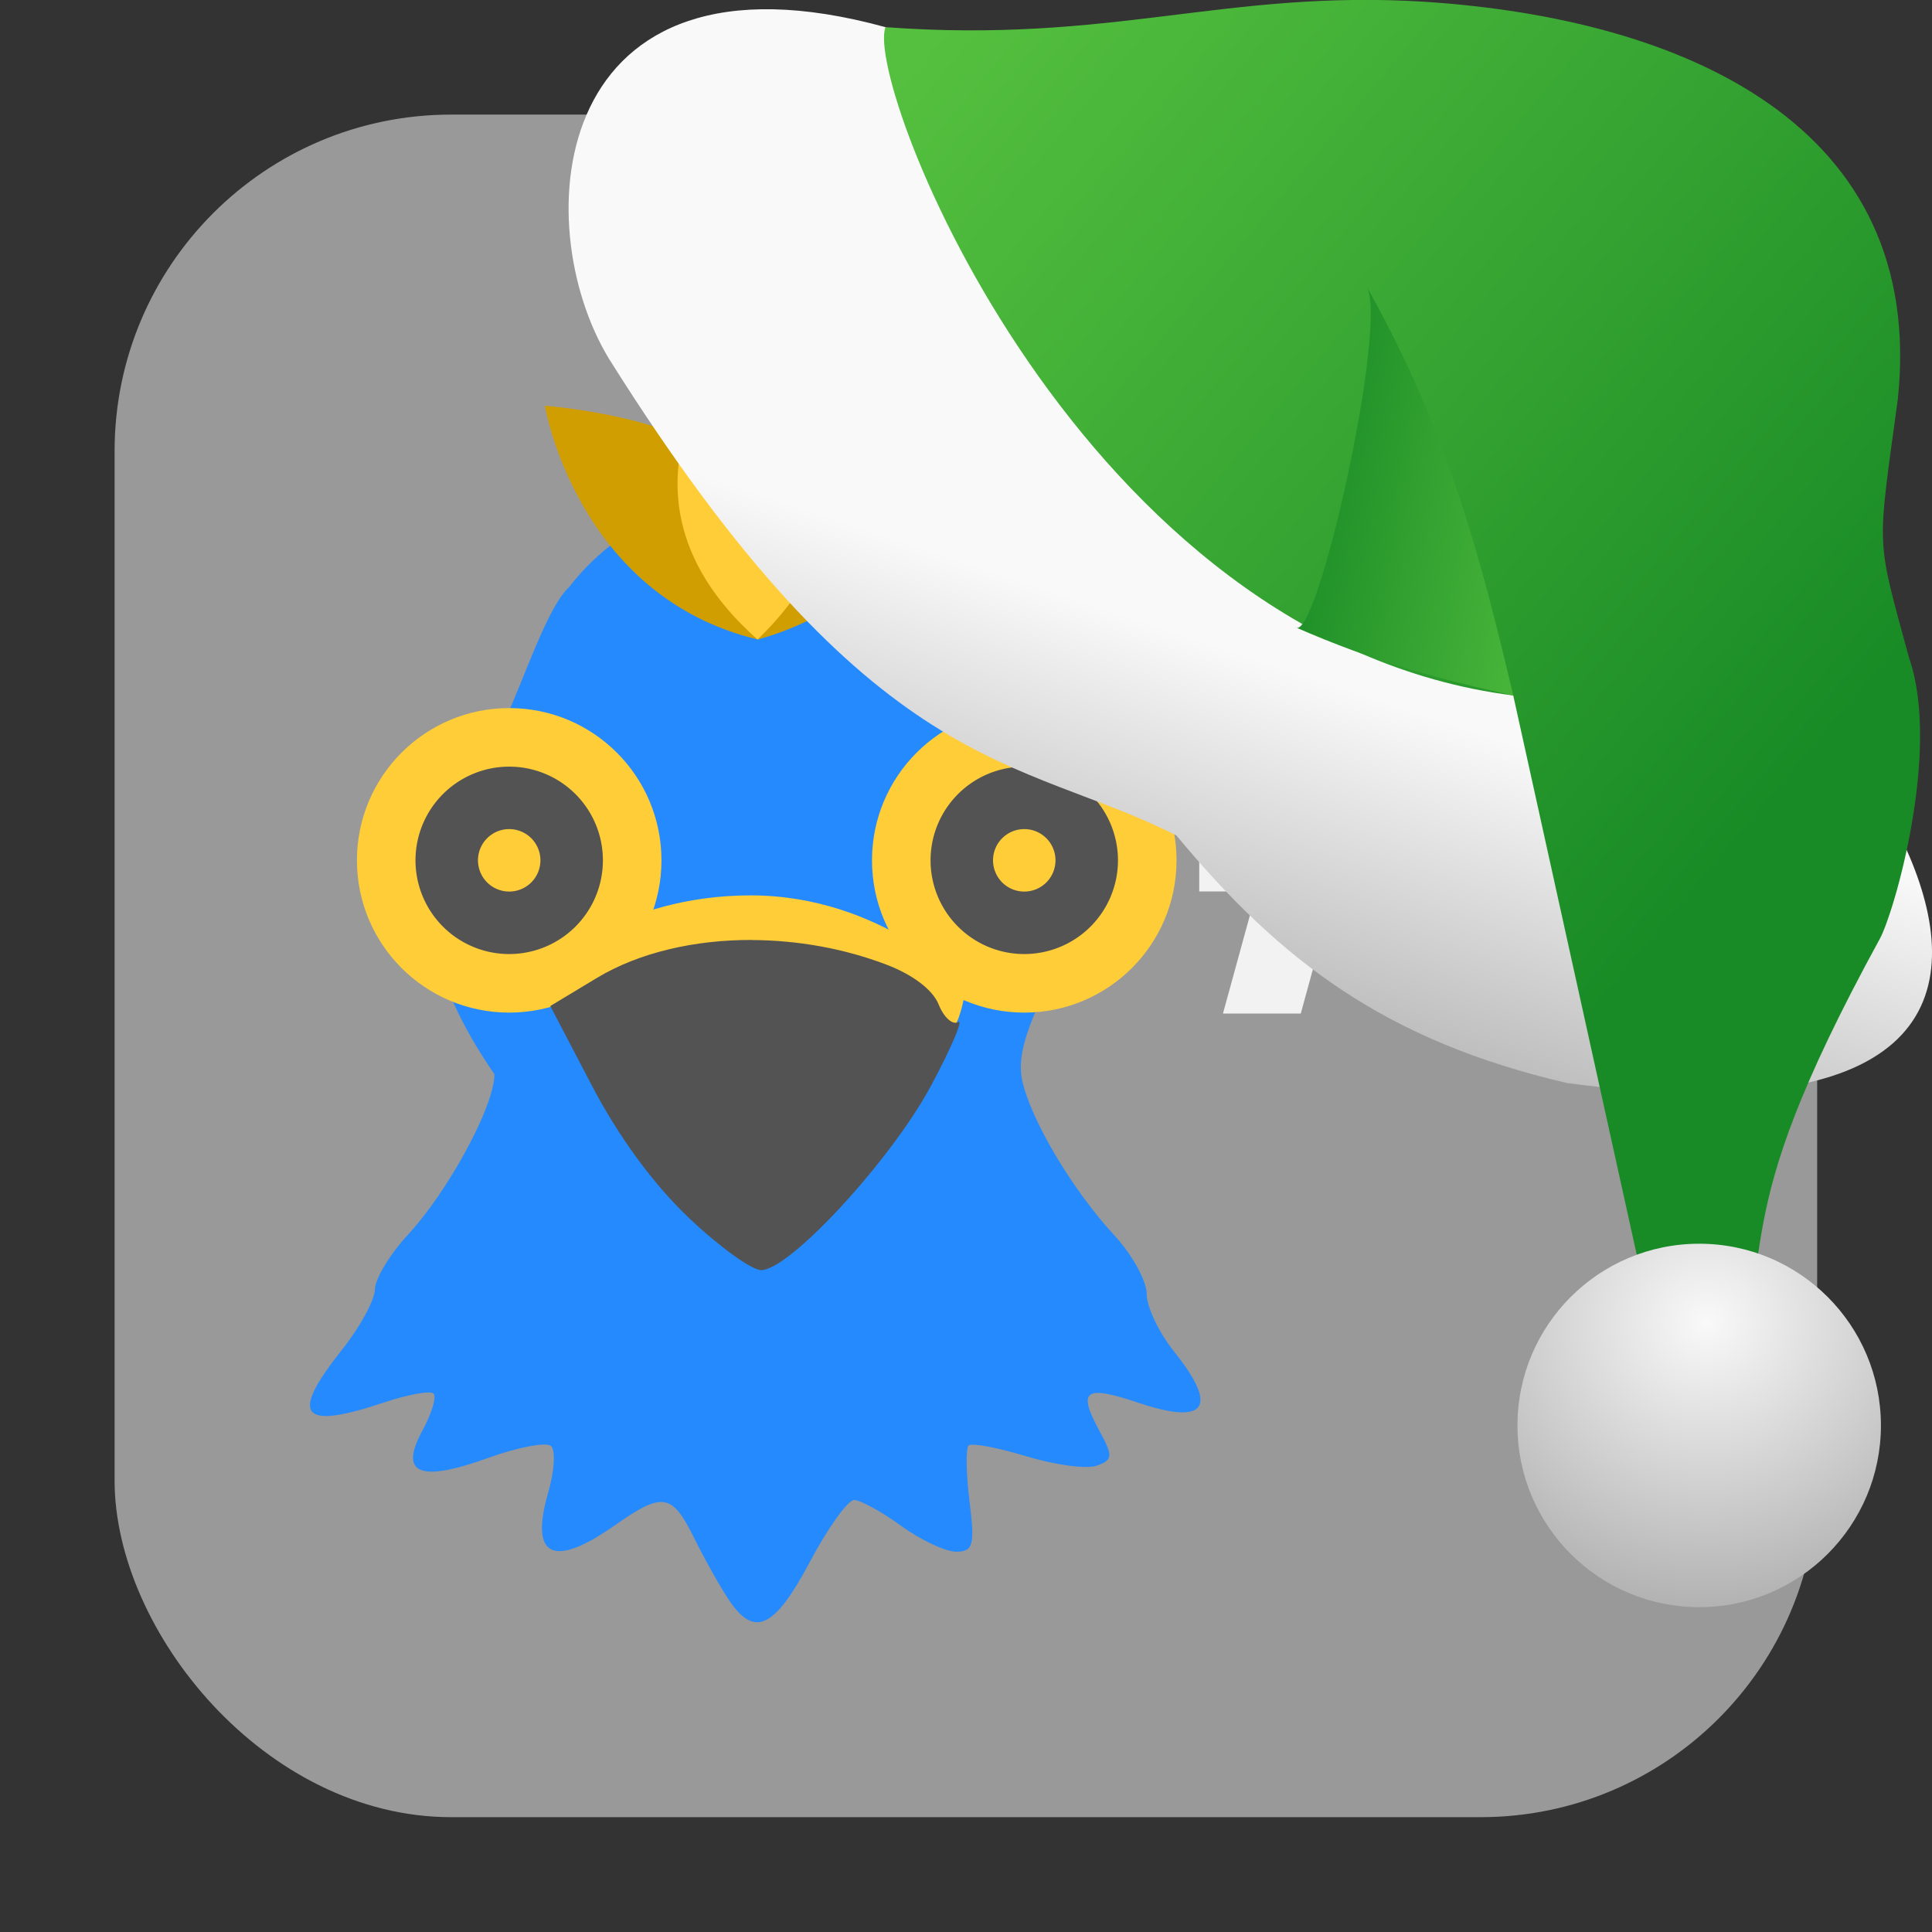 <svg xmlns="http://www.w3.org/2000/svg" viewBox="0 0 32 32" xmlns:xlink="http://www.w3.org/1999/xlink"><rect x="0" y="0" width="32" height="32" fill="#333333" stroke="none"/><defs><linearGradient xlink:href="#3" id="4" gradientUnits="userSpaceOnUse" x1="27.558" y1="-133.46" x2="22.09" y2="-134.43"/><linearGradient xlink:href="#3" id="2" gradientUnits="userSpaceOnUse" x1="15.879" y1="-141.91" x2="30.32" y2="-129.74"/><linearGradient id="3"><stop stop-color="#55c03f"/><stop offset="1" stop-color="#198b26"/></linearGradient><linearGradient id="1"><stop stop-color="#f9f9f9"/><stop offset="1" stop-color="#999"/></linearGradient><linearGradient xlink:href="#1" id="0" gradientUnits="userSpaceOnUse" x1="17.658" y1="-133.51" x2="15.02" y2="-125.58"/><radialGradient xlink:href="#1" id="5" cx="-176.59" cy="-120.91" r="3.01" gradientUnits="userSpaceOnUse" gradientTransform="matrix(2.211.057-.055 2.125 412.97 145.84)"/></defs><rect width="28.2" height="28.2" x="1.898" y="1.898" fill="#999" fill-rule="evenodd" rx="5.575"/><g transform="translate(30.342 1.843)"><path d="m-18.262 24.668c-.143-.212-.403-.674-.577-1.026-.374-.757-.522-.781-1.33-.214-1.014.711-1.402.516-1.093-.549.102-.351.124-.698.048-.77-.076-.072-.545.016-1.043.196-1.139.411-1.481.267-1.086-.458.154-.283.235-.557.181-.608-.054-.052-.426.015-.825.149-1.378.462-1.565.223-.686-.881.294-.37.537-.816.54-.992.003-.176.248-.583.545-.904.679-.735 1.441-2.149 1.435-2.662-1.737-2.531-.954-3.716.182-5.886.297-.624.695-1.859 1.059-2.186 1.545-2 4.548-1.942 6.169-.027.49.305 1.337 2.04 1.499 2.665 2 2.402-.441 4.249-.168 5.534.145.663.832 1.817 1.534 2.577.29.314.528.747.528.961 0 .214.202.641.45.95.749.934.541 1.233-.594.852-.875-.294-1-.207-.652.441.243.447.241.505-.029.603-.164.06-.688-.01-1.166-.155-.477-.145-.908-.226-.958-.179-.049.047-.042.462.015.922.091.728.062.837-.219.837-.178 0-.588-.192-.913-.428-.324-.235-.675-.428-.779-.428-.104 0-.435.462-.734 1.026-.582 1.097-.916 1.257-1.332.641" fill="#248afd"/><g transform="matrix(.494 0 0 .525-38.37-50.961)" stroke-width="1.288"><g fill="#d19e01" stroke-width=".341"><path d="m34.519 106.36c0 0 1.067 6 7.132 7.371 0 0 .507-4.185-1.192-5.63-1.699-1.445-5.941-1.742-5.941-1.742"/><path d="m48.672 106.24c0 0-.954 5.927-7.02 7.495 0 0-.562-4.176 1.111-5.65 1.673-1.474 5.909-1.845 5.909-1.845"/></g><path d="m41.671 103.38c0 0-6.068 5.314-.02 10.355 5.764-5.244.02-10.355.02-10.355" fill="#fecd38" stroke-width=".35"/></g><g stroke-width="1.288"><g stroke-linejoin="bevel" stroke-linecap="round"><g transform="matrix(.388 0 0 .388-30.25 1.349)"><circle cx="21.5" cy="28.5" r="6.5" fill="#fecd38" stroke-width="2.763"/><path d="M21.5 24.5A4 4 0 0 0 17.5 28.5 4 4 0 0 0 21.5 32.5 4 4 0 0 0 25.5 28.5 4 4 0 0 0 21.5 24.5m0 2.666a1.333 1.333 0 0 1 1.333 1.333 1.333 1.333 0 0 1 -1.333 1.333 1.333 1.333 0 0 1 -1.333 -1.333 1.333 1.333 0 0 1 1.333 -1.333z" fill="#535353" stroke-width="1.332"/></g><g transform="matrix(.388 0 0 .388-29.479 1.349)"><circle cx="41.5" cy="28.5" r="6.5" fill="#fecd38" stroke-width="2.763"/><path d="m41.5 24.5a4 4 0 0 0 -4 4 4 4 0 0 0 4 4 4 4 0 0 0 4 -4A4 4 0 0 0 41.5 24.5m0 2.666A1.333 1.333 0 0 1 42.833 28.5 1.333 1.333 0 0 1 41.5 29.833 1.333 1.333 0 0 1 40.167 28.5 1.333 1.333 0 0 1 41.5 27.166" fill="#535353" stroke-width="1.332"/></g></g><g transform="matrix(.753 0 0 .729-29.887 2.244)"><path d="m11.363 16.395c0 0 1.658-1.658 4.545-1.658 2.887 0 4.729 2.027 4.729 2.027 0 0-.061 1.167-.737 1.536-.676.369-2.518-1.72-4.238-1.72-1.72 0-3.501 1.474-3.501 1.474z" fill="#fecd38" stroke-width=".644"/><path d="m15.941 15.75c-1.272-.005-2.492.287-3.42.865l-1.021.636.915 1.808c.586 1.159 1.35 2.236 2.128 3 .667.655 1.385 1.192 1.596 1.192.63 0 2.867-2.511 3.74-4.197.448-.865.714-1.513.592-1.439-.122.074-.315-.106-.429-.4-.128-.331-.566-.676-1.149-.905-.941-.37-1.962-.554-2.952-.558" fill="#535353" stroke-width="1.288"/></g></g><path d="m63.746 117.95h-2.857l-.758 2.965h2.857zm-1.223-6.472l-1.039 4.167h2.857l1.05-4.167h2.392l-1.05 4.167h1.754v2.305h-2.327l-.747 2.965h3.074v2.327h-3.636l-1.039 4.145h-2.392l1.039-4.145h-2.857l-1.039 4.145h-2.413l1.039-4.145h-1.775v-2.327h2.305l.758-2.965h-3.063v-2.305h3.658l1.039-4.167z" transform="matrix(.534 0 0 .488-40.07-47.22)" aria-label="#" fill="#f2f2f2"/></g><g transform="translate(-.916 143.06)"><path d="m15.583-142.61c-5.577-1.531-5.951 3.24-4.58 5.493 4.381 6.983 6.796 6.577 9.398 7.895 1.712 2.064 3.451 3.4 6.469 4.1 11.69 1.559 3.242-8.417.92-8.649-5.065.012-7.547-6.123-12.206-8.838" fill="url(#0)"/><path d="m15.583-142.61c3.76.276 5.616-.626 8.93-.421 4.319.283 8.307 2.053 7.838 6.574-.347 2.567-.37 2.25.186 4.296.532 1.535-.252 4.232-.487 4.654-2.715 4.963-1.536 4.965-2.656 7.742l-.906-.418-2.508-11.358c-7.177-.909-10.754-10.11-10.398-11.07" fill="url(#2)"/><path d="m22.374-132.67c.362.274 1.553-5.105 1.172-5.653 1.379 2.44 1.919 4.616 2.435 6.783-1.276-.283-2.289-.554-3.607-1.13" fill="url(#4)"/><circle r="3.01" cy="-119.45" cx="29.06" fill="url(#5)"/></g></svg>